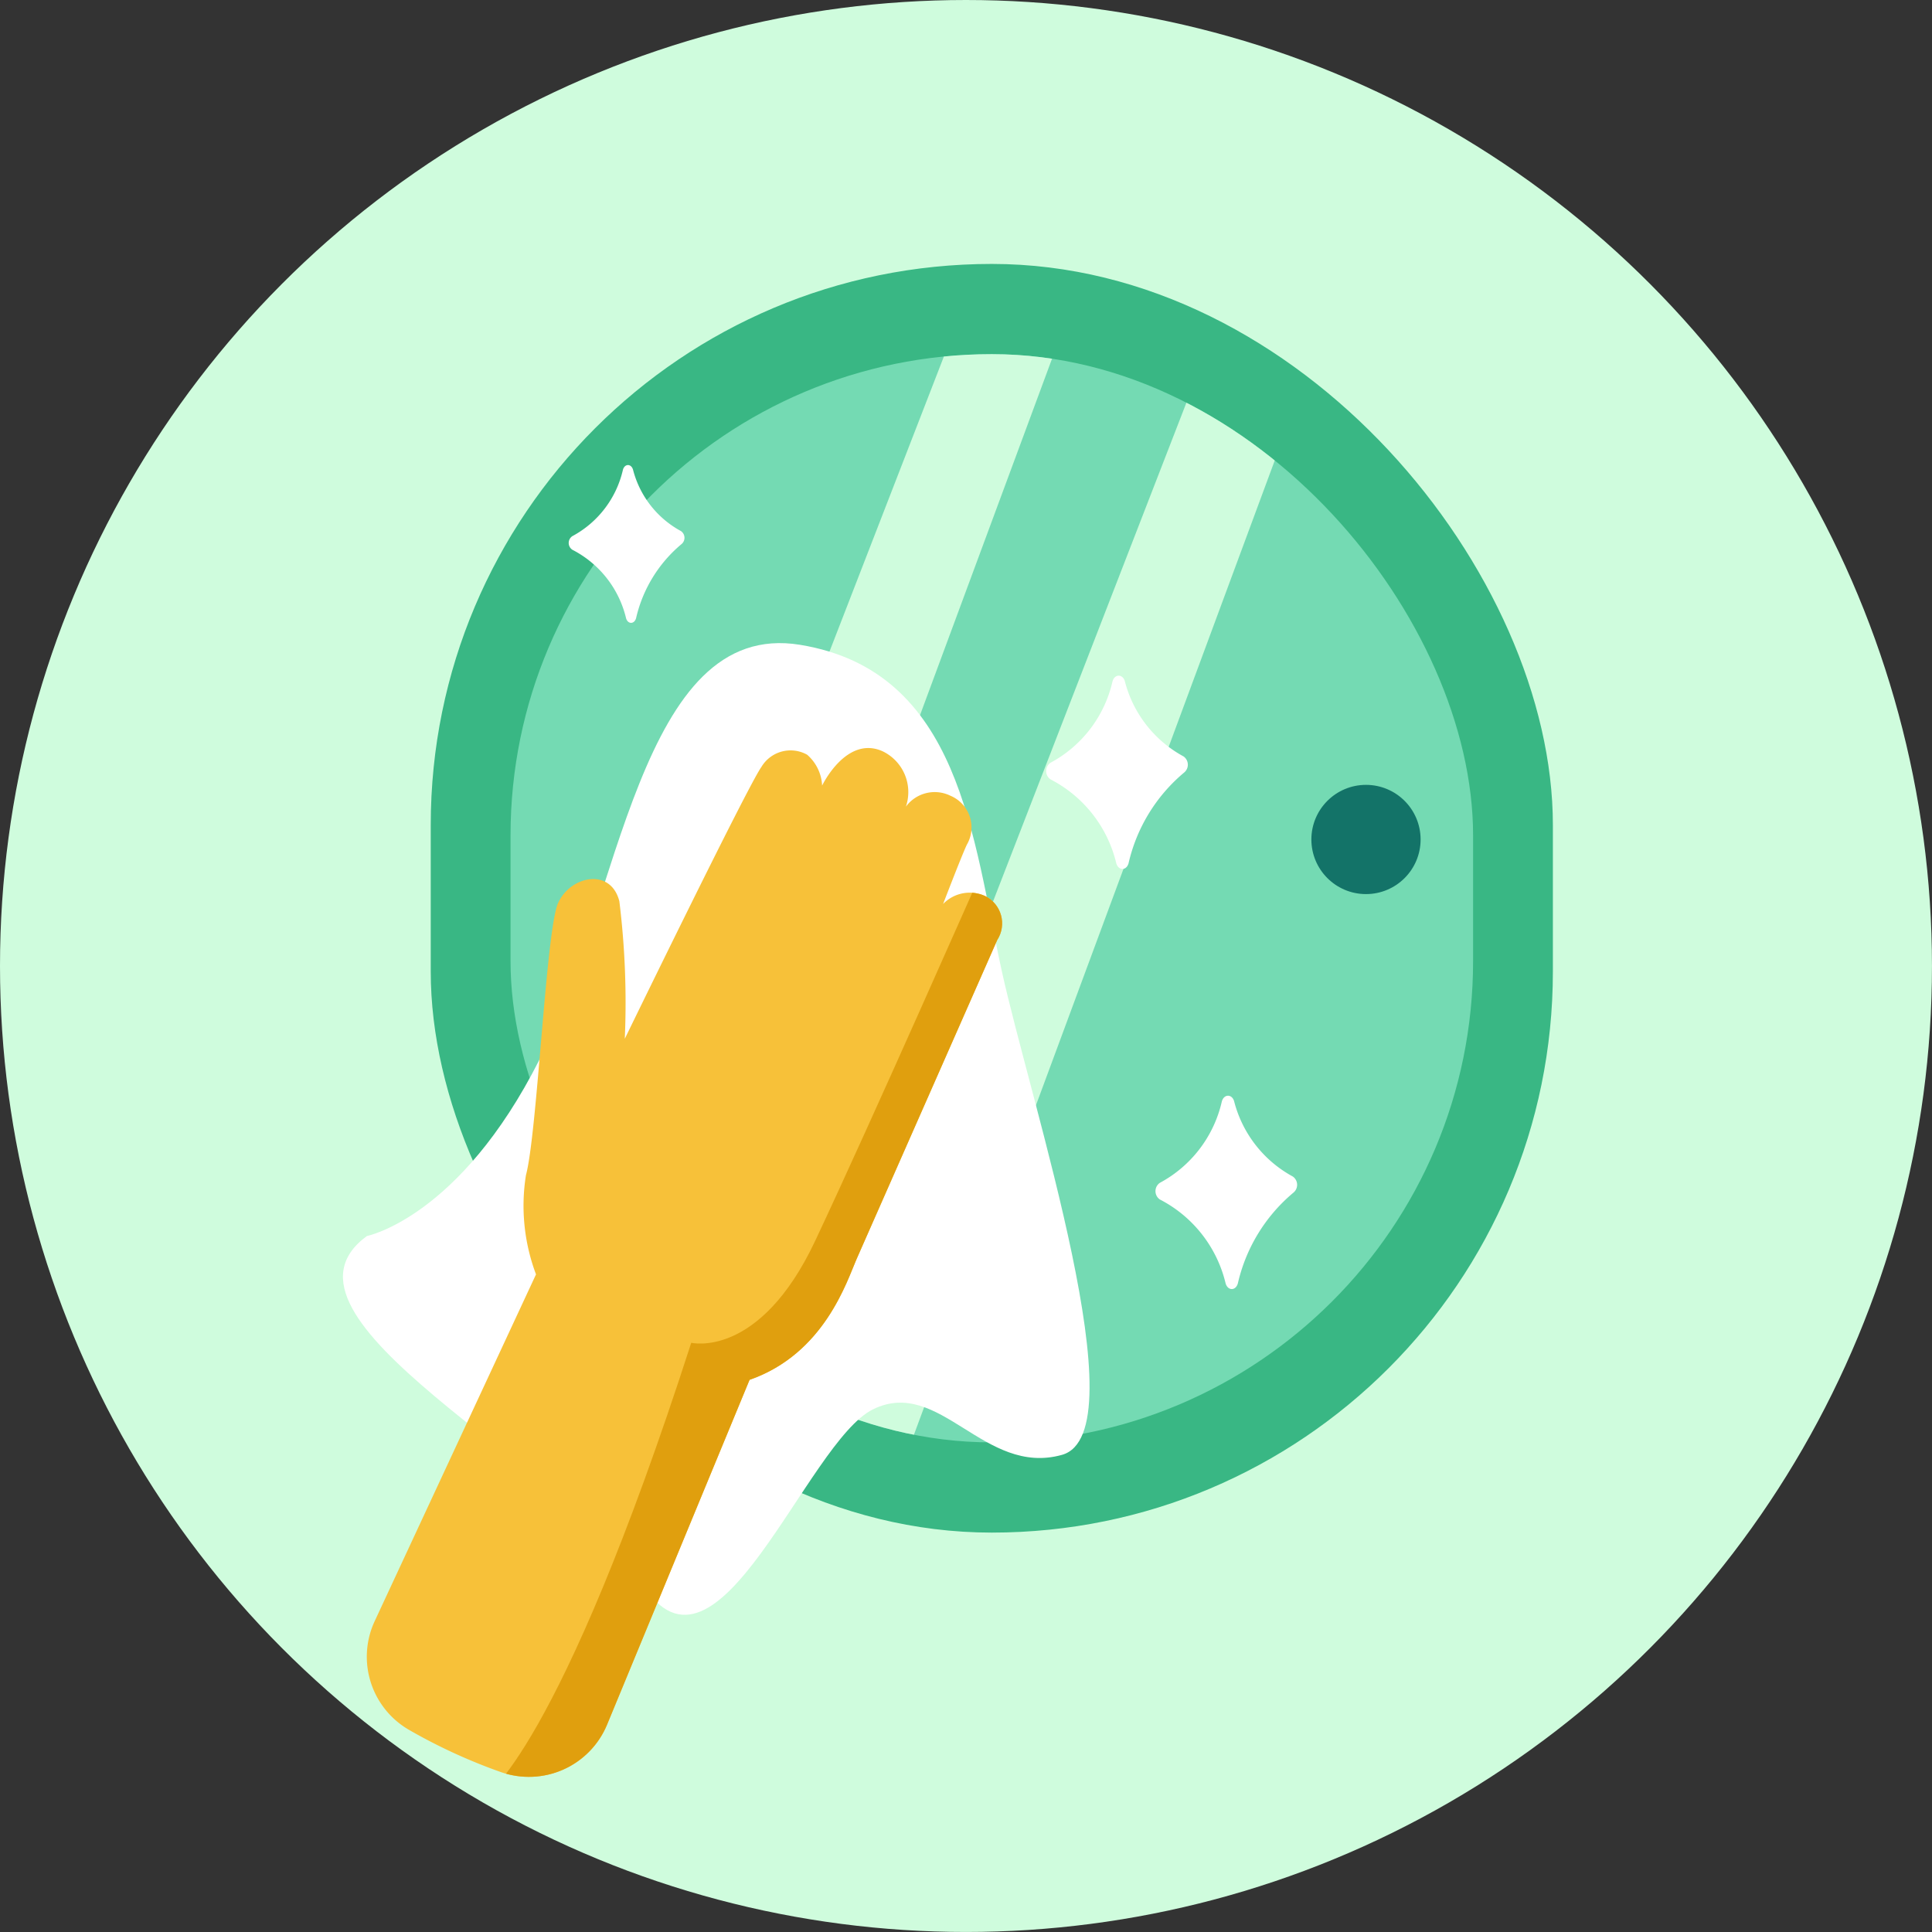 <svg xmlns="http://www.w3.org/2000/svg" xmlns:xlink="http://www.w3.org/1999/xlink" width="70.967" height="70.967" viewBox="0 0 70.967 70.967">
  <rect x="0" y="0" width="70.967" height="70.967" fill="#333333" stroke="none"/>
  <defs>
    <clipPath id="clip-path">
      <rect id="Rectangle_20" data-name="Rectangle 20" width="35.357" height="39.973" rx="17.678" fill="#74dab3"/>
    </clipPath>
    <clipPath id="clip-path-2">
      <path id="Path_486" data-name="Path 486" d="M3246.161,2542.872l5.922-12.73a7.155,7.155,0,0,1-.37-3.642c.419-1.562.735-8.992,1.179-9.993s1.931-1.32,2.252-.073a30.408,30.408,0,0,1,.2,5.054s4.521-9.295,5.019-9.986a1.247,1.247,0,0,1,1.68-.448,1.6,1.6,0,0,1,.549,1.134s.884-1.851,2.214-1.265a1.663,1.663,0,0,1,.864,2.038,1.313,1.313,0,0,1,1.637-.4,1.261,1.261,0,0,1,.6,1.8c-.214.46-.87,2.175-.87,2.175a1.358,1.358,0,0,1,1.542-.292,1.121,1.121,0,0,1,.447,1.613c-.23.519-4.8,10.888-5.162,11.709s-1.184,3.49-3.937,4.45l-5.234,12.665a3.107,3.107,0,0,1-3.9,1.743,20.335,20.335,0,0,1-3.359-1.542A3.1,3.1,0,0,1,3246.161,2542.872Z" transform="translate(-3245.871 -2510.809)" fill="#f7c139"/>
    </clipPath>
  </defs>
  <g id="Group_578" data-name="Group 578" transform="translate(-272.579 -467.022)">
    <g id="Group_326" data-name="Group 326" transform="translate(272.579 467.022)">
      <circle id="Ellipse_32" data-name="Ellipse 32" cx="35.483" cy="35.483" r="35.483" fill="#cffcdd"/>
    </g>
    <g id="Group_497" data-name="Group 497" transform="translate(288.401 476.717)">
      <g id="Group_491" data-name="Group 491">
        <rect id="Rectangle_18" data-name="Rectangle 18" width="41.219" height="46.601" rx="20.61" fill="#39b784"/>
      </g>
      <g id="Group_495" data-name="Group 495" transform="translate(2.931 3.314)">
        <rect id="Rectangle_19" data-name="Rectangle 19" width="35.357" height="39.973" rx="17.678" fill="#74dab3"/>
        <g id="Group_494" data-name="Group 494" clip-path="url(#clip-path)">
          <g id="Group_492" data-name="Group 492" transform="translate(-1.209 -0.919)">
            <path id="Path_481" data-name="Path 481" d="M3294.485,2393.18l-17.518,45.185h4.768l16.678-45.031Z" transform="translate(-3276.968 -2393.18)" fill="#cffcdd"/>
          </g>
          <g id="Group_493" data-name="Group 493" transform="translate(8.357 -0.919)">
            <path id="Path_482" data-name="Path 482" d="M3367.609,2393.18l-17.518,45.185h4.768l16.677-45.031Z" transform="translate(-3350.092 -2393.18)" fill="#cffcdd"/>
          </g>
        </g>
      </g>
      <g id="Group_496" data-name="Group 496" transform="translate(32.348 19.135)">
        <circle id="Ellipse_72" data-name="Ellipse 72" cx="2.006" cy="2.006" r="2.006" fill="#137368"/>
      </g>
    </g>
    <g id="Group_502" data-name="Group 502" transform="translate(285.176 490.642)">
      <g id="Group_498" data-name="Group 498">
        <path id="Path_483" data-name="Path 483" d="M3240.025,2503.1s3.408-.67,6.34-6.483,3.678-16.2,9.575-15.233,6.34,7.122,7.405,11.977,5.076,16.975,2.213,17.777-4.487-2.871-6.937-1.675-5.728,10.787-8.483,6.417S3235.916,2506.112,3240.025,2503.1Z" transform="translate(-3239.145 -2481.318)" fill="#fff"/>
      </g>
      <g id="Group_501" data-name="Group 501" transform="translate(0.88 3.858)">
        <path id="Path_484" data-name="Path 484" d="M3246.161,2542.872l5.922-12.73a7.155,7.155,0,0,1-.37-3.642c.419-1.562.735-8.992,1.179-9.993s1.931-1.32,2.252-.073a30.408,30.408,0,0,1,.2,5.054s4.521-9.295,5.019-9.986a1.247,1.247,0,0,1,1.68-.448,1.6,1.6,0,0,1,.549,1.134s.884-1.851,2.214-1.265a1.663,1.663,0,0,1,.864,2.038,1.313,1.313,0,0,1,1.637-.4,1.261,1.261,0,0,1,.6,1.8c-.214.46-.87,2.175-.87,2.175a1.358,1.358,0,0,1,1.542-.292,1.121,1.121,0,0,1,.447,1.613c-.23.519-4.8,10.888-5.162,11.709s-1.184,3.49-3.937,4.45l-5.234,12.665a3.107,3.107,0,0,1-3.9,1.743,20.335,20.335,0,0,1-3.359-1.542A3.1,3.1,0,0,1,3246.161,2542.872Z" transform="translate(-3245.871 -2510.809)" fill="#f7c139"/>
        <g id="Group_500" data-name="Group 500" clip-path="url(#clip-path-2)">
          <g id="Group_499" data-name="Group 499" transform="translate(4.304 4.426)">
            <path id="Path_485" data-name="Path 485" d="M3278.775,2578.746s2.726-1.547,7.61-16.683c0,0,2.5.611,4.549-3.736s6.166-13.683,6.166-13.683l2.6.842s-7.639,19.268-7.956,19.461-7.761,13.837-7.761,13.837l-2.91,2.431Z" transform="translate(-3278.775 -2544.644)" fill="#e09f0e"/>
          </g>
        </g>
      </g>
    </g>
    <g id="Group_504" data-name="Group 504" transform="translate(293.471 484.106)">
      <path id="Path_488" data-name="Path 488" d="M3304.539,2431.528a3.7,3.7,0,0,1-1.857,2.435.3.3,0,0,0,0,.5,3.823,3.823,0,0,1,1.973,2.516c.066.223.3.227.367,0a5,5,0,0,1,1.665-2.72.3.3,0,0,0-.017-.483,3.575,3.575,0,0,1-1.762-2.263C3304.836,2431.292,3304.6,2431.3,3304.539,2431.528Z" transform="translate(-3302.55 -2431.353)" fill="#fff"/>
    </g>
    <g id="Group_505" data-name="Group 505" transform="translate(315.021 507.271)">
      <path id="Path_489" data-name="Path 489" d="M3469.728,2608.652a4.533,4.533,0,0,1-2.277,2.985.371.371,0,0,0,0,.61,4.692,4.692,0,0,1,2.417,3.084c.081.274.369.278.449,0a6.125,6.125,0,0,1,2.041-3.334.372.372,0,0,0-.021-.592,4.383,4.383,0,0,1-2.159-2.774C3470.092,2608.363,3469.8,2608.375,3469.728,2608.652Z" transform="translate(-3467.29 -2608.437)" fill="#fff"/>
    </g>
    <g id="Group_506" data-name="Group 506" transform="translate(311.006 491.842)">
      <path id="Path_490" data-name="Path 490" d="M3439.038,2490.7a4.533,4.533,0,0,1-2.277,2.984.371.371,0,0,0,0,.61,4.69,4.69,0,0,1,2.417,3.084c.081.273.369.278.45,0a6.129,6.129,0,0,1,2.041-3.334.372.372,0,0,0-.021-.593,4.38,4.38,0,0,1-2.159-2.774C3439.4,2490.412,3439.11,2490.423,3439.038,2490.7Z" transform="translate(-3436.601 -2490.486)" fill="#fff"/>
    </g>
  </g>
</svg>
